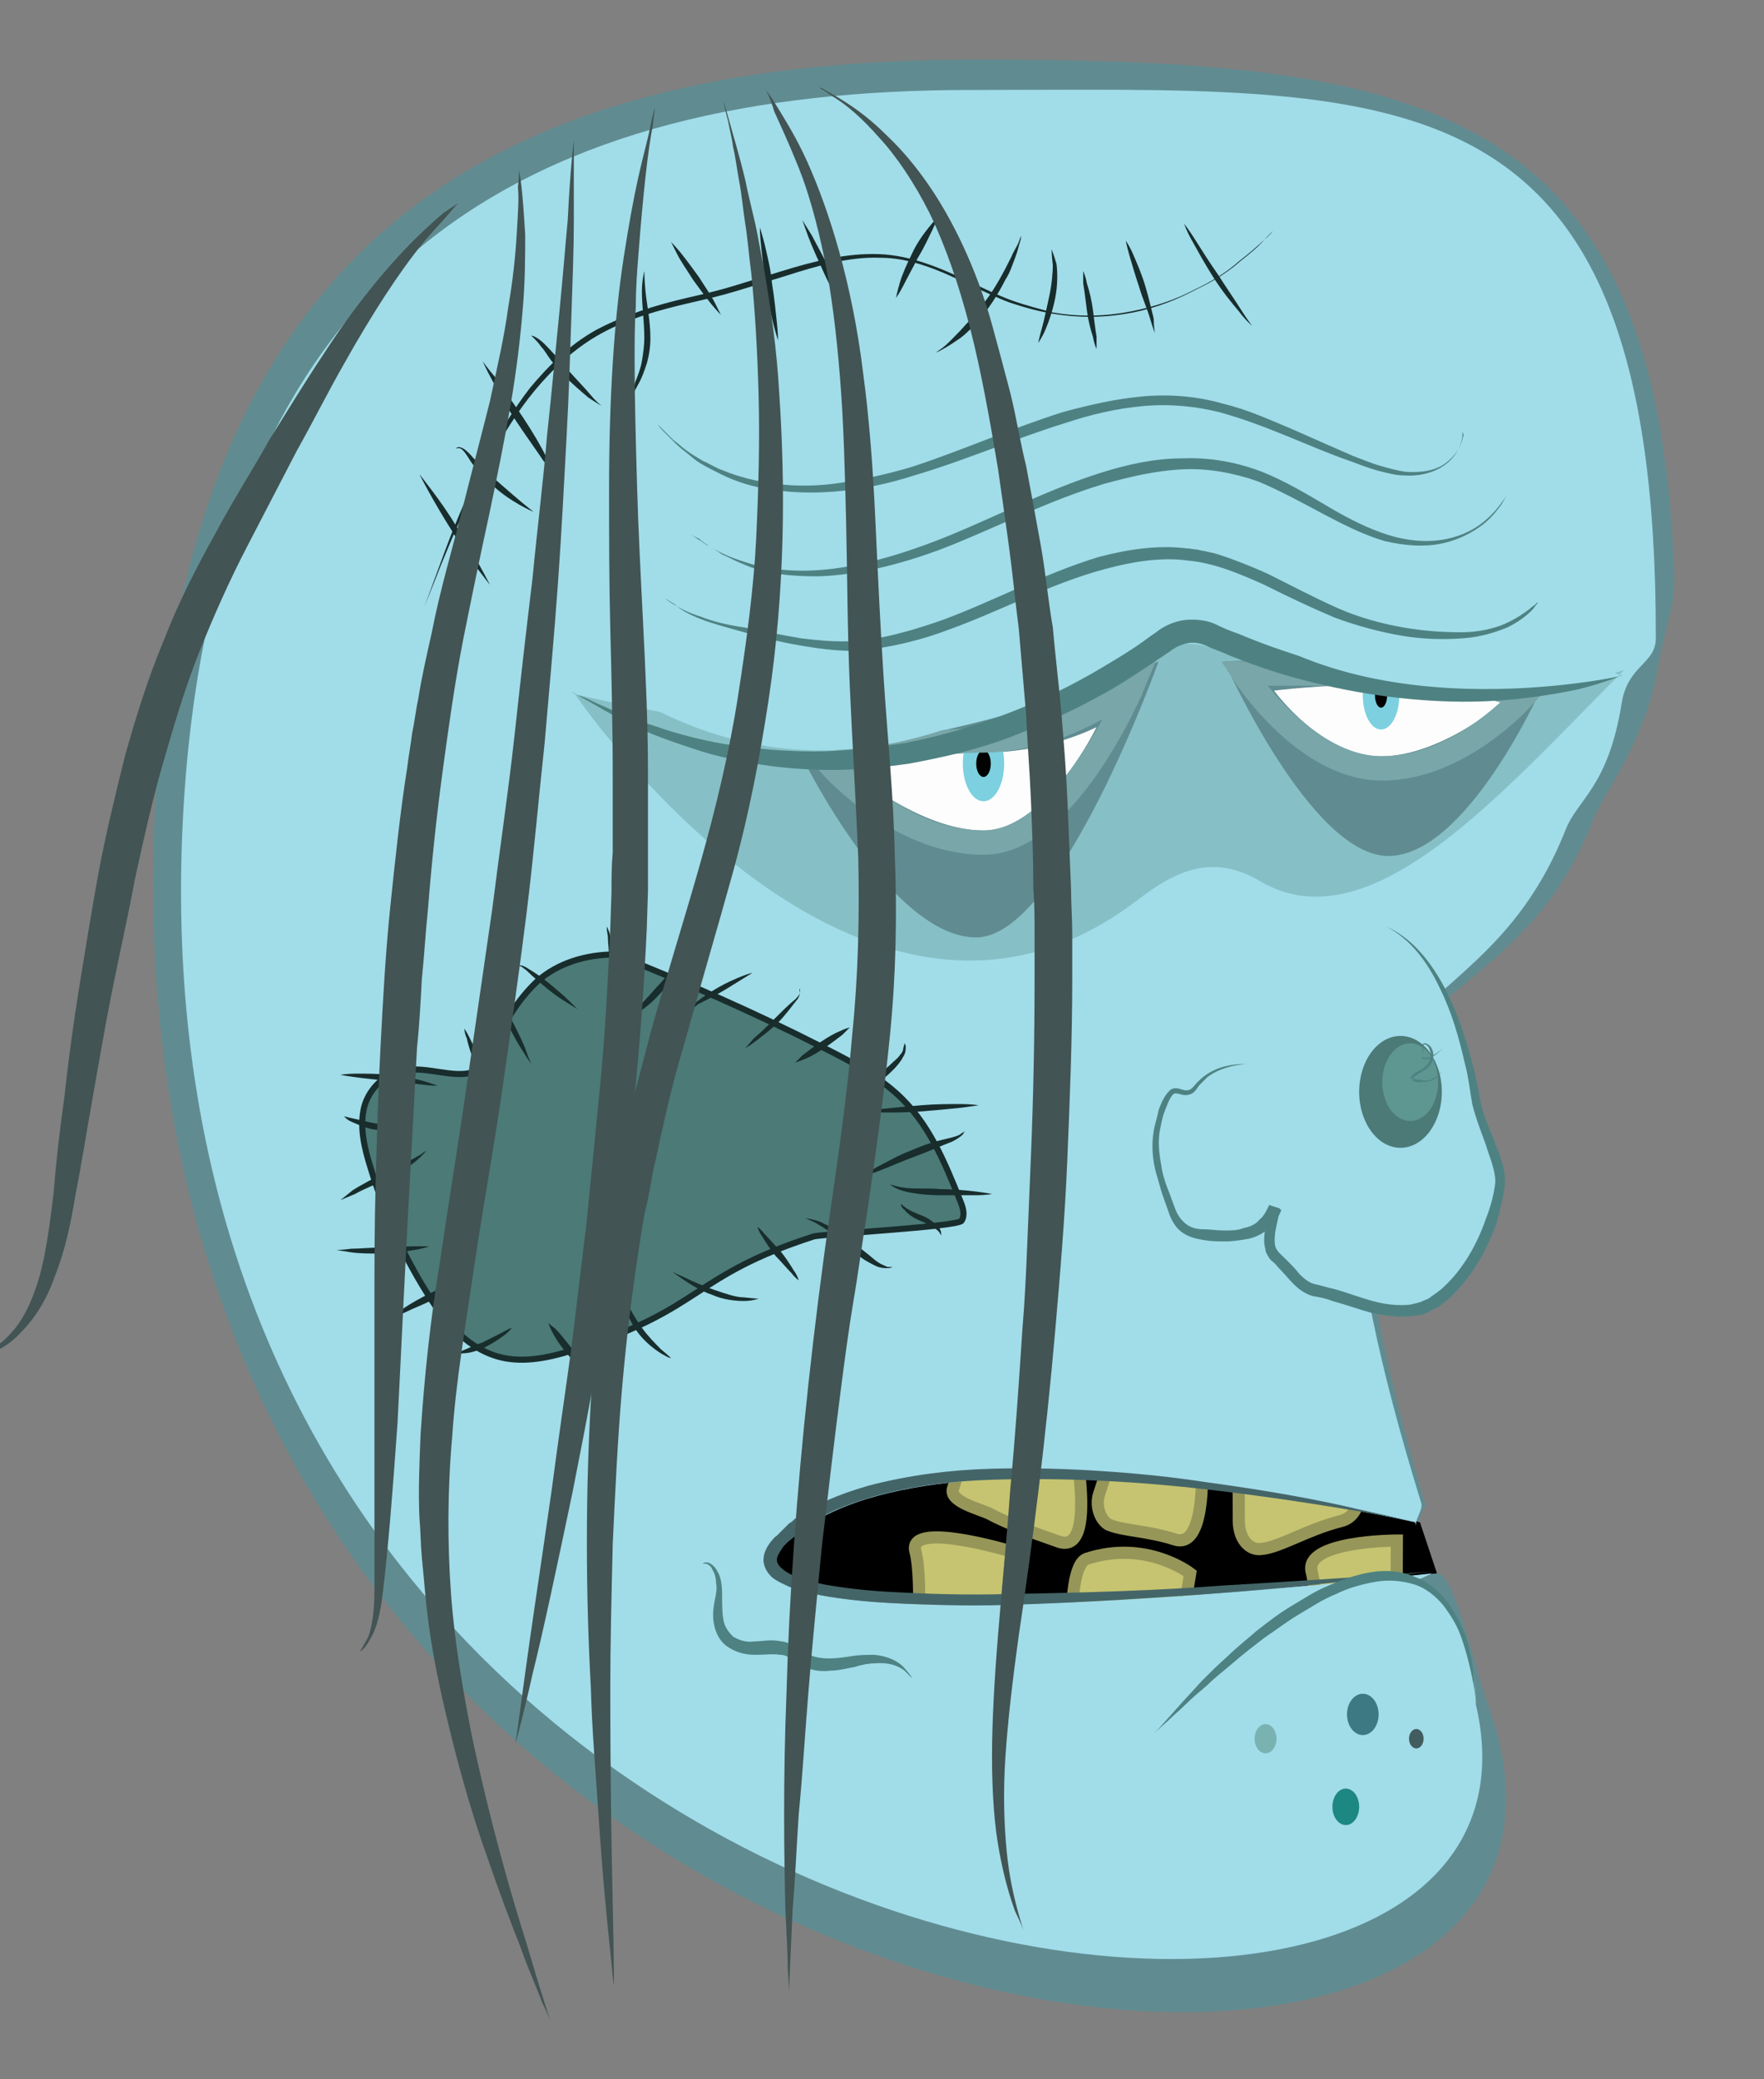 <?xml version="1.0" encoding="utf-8"?>
<!-- Generator: Adobe Illustrator 19.1.0, SVG Export Plug-In . SVG Version: 6.00 Build 0)  -->
<svg version="1.1" xmlns="http://www.w3.org/2000/svg" xmlns:xlink="http://www.w3.org/1999/xlink" x="0px" y="0px"
	 viewBox="0 0 145.1 171" style="enable-background:new 0 0 145.1 171;" xml:space="preserve">
<rect x="0" y="0" width="145.1" height="171" fill="#808080" stroke="none"/>
<style type="text/css">
	.st0{fill:#561F1F;}
	.st1{fill:#608C91;}
	.st2{fill:#C6C470;stroke:#969659;stroke-miterlimit:10;}
	.st3{fill:#A1DCE9;}
	.st4{fill:#4E8282;}
	.st5{fill:#A1DCE9;stroke:#4E8282;stroke-miterlimit:10;}
	.st6{fill:#86C0C6;}
	.st7{fill:#FDFDFE;}
	.st8{fill:#7CD0DF;}
	.st9{fill:#020202;}
	.st10{fill:none;stroke:#79A6A8;stroke-width:2;stroke-miterlimit:10;}
	.st11{fill:#446568;}
	.st12{fill:#79B2B1;}
	.st13{fill:#1D8782;}
	.st14{fill:#3C7982;}
	.st15{fill:#425C5F;}
	.st16{fill:#4B7A77;stroke:#182D2C;stroke-width:0.5;stroke-miterlimit:10;}
	.st17{fill:#182D2C;}
	.st18{fill:#4B7A77;}
	.st19{fill:#5E9691;}
	.st20{fill:#425453;}
</style>
<g id="head">
</g>
<g id="sideburn2">
</g>
<g id="Layer_2">
</g>
<g id="Layer_14">
</g>
<g id="Layer_3">
</g>
<g id="Layer_5">
</g>
<g id="ear">
	<path class="st0" d="M0-135.3"/>
</g>
<g id="teeth">
</g>
<g id="Layer_8">
	<g id="Layer_14_1_">
	</g>
</g>
<g id="Layer_9">
</g>
<g id="hair">
</g>
<g id="Layer_10">
</g>
<g id="eye2">
</g>
<g id="jaaw">
</g>
<g id="outline">
</g>
<g id="nose">
</g>
<g id="eye1">
</g>
<g id="wrinkles">
</g>
<g id="Layer_4">
</g>
<g id="Layer_7">
</g>
<g id="hair_1_">
</g>
<g id="scars">
</g>
<g id="Layer_19">
</g>
<g id="Layer_12">
</g>
<g id="Layer_11">
</g>
<g id="Layer_15">
</g>
<g id="Layer_13">
</g>
<g id="Layer_16">
</g>
<g id="Layer_21">
	<path class="st1" d="M12.7,67.4C8.3,173,138.6,186.4,122.5,140.5c-1.5-4.2-2.9-11.2-4.3-11.1c-1,0.1-2.2-3.8-1-5.5
		c0.1-0.1,0.1-0.2,0-0.3c-14.2-47.9,5.6-34.9,13.9-56.3c0.8-2,4.1-6.2,5.2-12c0.9-5.1,1.5-5.1,1.4-8.4c-1.4-38.5-20.8-42-57.4-42
		S14.9,17.2,12.7,67.4z"/>
</g>
<g id="Layer_24">
	<path d="M116.8,125.2c0,0-41.7-9.9-52.3,1.6c-8.6,9.3,53.7,2.6,53.7,2.6l-0.8-2.4L116.8,125.2z"/>
	<g id="Layer_26">
		<path class="st2" d="M75.3,138.9c0,0,0.7-8.7,0-11.3c-0.7-2.6,7.9,0,7.9,0s-1.1,11.8-0.7,12.4C82.9,140.6,75.8,142.3,75.3,138.9z"
			/>
		<path class="st2" d="M107.9,140.6c0,0,0.7-8.7,0-11.3s7-2.6,7-2.6s-0.1,14.4,0.3,15C115.6,142.2,108.5,143.9,107.9,140.6z"/>
		<path class="st2" d="M88.5,140.2c0,0-1.2-11.3,0.9-12c4.9-1.6,8.5,1.2,8.5,1.2s-2.1,12.4-1.7,13.1
			C96.5,143.2,88.8,143.8,88.5,140.2z"/>
		<path class="st2" d="M109.3,113.2c0,0,5,10.9,1,11.9c-2.8,0.7-5.1,2.2-6.6,2.3c-1,0.1-1.8-0.9-1.8-2.3c0-3.7-0.1-11.5-0.4-11.9
			C101.1,112.8,108.4,109.8,109.3,113.2z"/>
		<path class="st2" d="M87.9,116.1c0,0,2.8,11.9-0.8,10.7c-2.6-0.9-4.4-1.6-5.7-2.3c-0.8-0.4-3.4-1-3-2.1c1-3.1,3.1-9.8,2.9-10.3
			C81,111.5,88.1,112.8,87.9,116.1z"/>
		<path class="st2" d="M98.7,117.5c0,0,1.1,10.2-2.1,9.1c-2.2-0.7-4.2-0.7-5.4-1.2c-0.7-0.4-1.1-1.5-0.8-2.5
			c0.9-2.7,2.7-8.4,2.5-8.9C92.8,113.5,98.9,114.6,98.7,117.5z"/>
	</g>
	<path class="st3" d="M79.8,7.4C44.6,7.4,17.1,20.7,15,68.3c-4.3,99.9,121.1,112.6,105.6,69.2c-0.9-2.4-2.4-4.3-3.2-6.5
		c-0.1-0.4-0.8-0.6-0.9-1l1.3-0.6c0,0-62,7.1-53.4-2.2c10.6-11.4,52-2,52-2l0.1,0.4c-0.2-0.6,0.6-1.4,0.4-2
		c-14.4-46.8,3.8-34.9,11.9-55.4c1-2.5,3.5-3.5,4.6-10.4c0.5-3.1,2.8-3.2,2.8-5.3C136.3,4.9,115.1,7.4,79.8,7.4z"/>
	<g>
		<path class="st3" d="M75.1,138.1c-1-1.6-2.8-1.8-4.4-1.5c-1.6,0.2-3.2,0.7-4.6-0.1c-0.4-0.2-0.7-0.5-1.1-0.7
			c-1-0.5-2.1-0.2-3.2-0.2c-1.1,0-2.3-0.5-2.6-1.9c-0.2-1,0-2,0-3s-0.5-2.3-1.3-2"/>
		<path class="st4" d="M75.1,138.1c0,0-0.1-0.1-0.2-0.2c-0.1-0.1-0.3-0.3-0.5-0.5c-0.5-0.4-1.3-0.7-2.4-0.6c-0.5,0-1.1,0.1-1.7,0.3
			c-0.6,0.1-1.3,0.3-2,0.3c-0.7,0.1-1.6,0-2.3-0.4c-0.7-0.4-1.2-0.9-1.8-0.9c-0.6-0.1-1.3,0-2.1,0c-0.8,0-1.6-0.2-2.3-0.7
			c-0.7-0.5-1-1.3-1.1-2c-0.1-0.7,0-1.3,0.1-1.8c0.1-0.5,0.2-1,0.1-1.4c0-0.4-0.1-0.8-0.3-1.1c-0.1-0.3-0.3-0.4-0.5-0.5
			c-0.2,0-0.3,0-0.3,0c0,0,0.1-0.1,0.3-0.1c0.2,0,0.4,0.1,0.7,0.4c0.2,0.3,0.4,0.6,0.5,1.1c0.1,0.5,0.1,1,0.1,1.5
			c0,0.5,0,1.1,0.1,1.7c0.1,0.6,0.4,1,0.8,1.4c0.5,0.3,1.1,0.5,1.7,0.4c0.7,0,1.4-0.2,2.3,0c0.9,0.1,1.5,0.8,2.1,1
			c0.5,0.3,1.2,0.4,1.8,0.4c0.6,0,1.3-0.1,1.9-0.2c0.6-0.1,1.3-0.1,1.8-0.1c1.2,0.1,2.1,0.6,2.5,1.1c0.2,0.2,0.4,0.5,0.5,0.6
			C75,138,75.1,138.1,75.1,138.1z"/>
	</g>
</g>
<g id="Layer_22">
	<g>
		<path class="st3" d="M114,76.2c4.2,2,6.5,8.4,7.4,14.5c0.2,1.7,2.2,5.1,2,6.9c-0.5,4-3.3,8.8-6.2,10c-2.9,1.2-6.2-0.8-9.2-1.4
			c-1.2-0.3-2.2-1.8-3.2-2.7c-1-0.9-0.4-2.4-0.1-4c-0.9,2.2-2.8,2.4-4.6,2.3c-1.8-0.1-3.2,0-4-2.2c-0.7-2.1-1.6-4.5-1.1-6.7
			c1.2-5.1,1.9-1.6,3.2-3.3c1-1.3,2.7-1.7,4.1-1.8"/>
		<path class="st4" d="M114,76.2c2.1,0.9,3.6,2.8,4.7,4.8c1.1,2,1.8,4.2,2.4,6.4c0.3,1.1,0.5,2.2,0.7,3.3c0.2,1,0.7,2.1,1.1,3.1
			c0.4,1.1,0.9,2.1,0.9,3.4c-0.1,1.2-0.4,2.3-0.7,3.4c-0.8,2.2-1.9,4.2-3.6,5.9c-0.4,0.4-0.9,0.8-1.4,1.1c-0.3,0.1-0.5,0.3-0.8,0.4
			c-0.2,0.1-0.6,0.2-0.9,0.2c-1.2,0.2-2.4,0-3.5-0.2c-1.1-0.3-2.2-0.7-3.3-1c-0.5-0.2-1-0.3-1.6-0.4c-0.7-0.2-1.2-0.6-1.6-1
			c-0.4-0.4-0.8-0.9-1.2-1.3c-0.2-0.2-0.3-0.4-0.6-0.6c-0.1-0.1-0.2-0.2-0.3-0.4c-0.1-0.2-0.2-0.3-0.2-0.5c-0.2-0.7-0.1-1.3,0-1.9
			c0.1-0.6,0.3-1.1,0.4-1.7l0.9,0.3c-0.2,0.6-0.6,1.1-1.1,1.6c-0.5,0.4-1.1,0.7-1.7,0.8c-0.6,0.1-1.2,0.2-1.8,0.2
			c-0.6,0-1.1,0-1.7-0.1c-0.6-0.1-1.2-0.2-1.8-0.6c-0.6-0.4-0.9-1-1.1-1.5c-0.2-0.6-0.4-1.1-0.6-1.7c-0.2-0.6-0.3-1.1-0.5-1.7
			c-0.3-1.1-0.4-2.3-0.2-3.5c0.1-0.6,0.3-1.1,0.4-1.7c0.2-0.5,0.4-1.1,0.9-1.6c0.3-0.3,0.7-0.2,1-0.1c0.3,0.1,0.5,0.1,0.7,0
			c0.2-0.1,0.4-0.4,0.6-0.6c0.2-0.2,0.4-0.4,0.7-0.6c1-0.7,2.2-0.9,3.3-0.9c-1.1,0.1-2.3,0.4-3.2,1.1c-0.2,0.2-0.4,0.4-0.6,0.6
			c-0.2,0.2-0.3,0.5-0.6,0.7c-0.3,0.2-0.7,0.2-1,0.1c-0.3-0.1-0.5-0.1-0.6,0c-0.3,0.3-0.5,0.9-0.7,1.4c-0.2,0.5-0.3,1.1-0.4,1.6
			c-0.2,1.1,0,2.2,0.2,3.3c0.1,0.5,0.3,1.1,0.5,1.6c0.2,0.5,0.4,1.1,0.6,1.6c0.2,0.5,0.5,0.9,0.9,1.2c0.4,0.3,0.9,0.4,1.4,0.4
			c0.5,0,1.1,0.1,1.7,0.1c0.6,0,1.1,0,1.6-0.2c0.5-0.1,1-0.3,1.3-0.7c0.4-0.3,0.6-0.8,0.8-1.2l0.9,0.3c-0.2,1.1-0.6,2.2-0.4,3.1
			c0.1,0.4,0.5,0.7,0.9,1.1c0.4,0.4,0.8,0.8,1.1,1.2c0.4,0.4,0.8,0.7,1.2,0.8c0.5,0.1,1.1,0.3,1.6,0.4c1.1,0.3,2.1,0.7,3.2,1
			c1.1,0.3,2.1,0.4,3.1,0.3l0.4-0.1c0.1,0,0.3-0.1,0.4-0.1c0.2-0.1,0.5-0.2,0.7-0.3c0.4-0.3,0.9-0.6,1.3-1c1.6-1.5,2.7-3.5,3.4-5.5
			c0.4-1,0.7-2.1,0.8-3.1c0-1-0.5-2.1-0.8-3.1c-0.4-1.1-0.8-2.1-1.1-3.3c-0.2-1.1-0.3-2.2-0.6-3.3c-0.5-2.2-1.1-4.3-2.1-6.3
			C117.4,79.1,116,77.2,114,76.2z"/>
	</g>
</g>
<g id="Layer_23">
	<path class="st5" d="M133.6,33.2"/>
	<path class="st6" d="M133.6,55.1c0,0-13.5,4.7-34.2-1.9c-1.3-0.4-2.7-0.4-3.9,0.5c-6,4.5-16.2,10.7-48.2,3.4
		c0,0,23.4,34.5,46.3,16.9c3-2.3,6.1-3.9,10.1-1.5C112.8,77.8,123.6,65.1,133.6,55.1z"/>
	<g id="Layer_25">
		<g>
			<path class="st1" d="M100.7,54.4c0,0,7.1,16,13.5,16s12.5-13.6,12.5-13.6s-6.2-2.7-12.6-2.7S100.7,54.4,100.7,54.4z"/>
			<path class="st7" d="M104.8,56.8c0,0,3.9,5.4,8.8,5.4s10-4.4,10-4.4s-5.1-1.5-10-1.5S104.8,56.8,104.8,56.8z"/>
			<ellipse class="st8" cx="113.6" cy="57.2" rx="1.5" ry="2.8"/>
			<ellipse class="st9" cx="113.6" cy="57.2" rx="0.5" ry="1"/>
			<path class="st10" d="M102.3,55.4c0,0,5,7.8,11.4,7.8s11.6-5.9,11.6-5.9s-5.2-1.9-11.6-1.9S102.3,55.4,102.3,55.4z"/>
		</g>
		<g>
			<path class="st1" d="M95.3,54.4c0,0-8.1,22.7-15,22.7c-7,0-14.2-14.6-14.2-14.6s7.4-1.4,14.3-3.1C87.3,57.7,95.3,54.4,95.3,54.4z
				"/>
			<path class="st7" d="M90.2,59.8c0,0-4.1,8.5-9.3,8.5s-10.8-4.8-10.8-4.8s5.5-1.6,10.8-1.6S90.2,59.8,90.2,59.8z"/>
			<ellipse class="st8" cx="80.9" cy="62.8" rx="1.7" ry="3.1"/>
			<ellipse class="st9" cx="80.9" cy="62.8" rx="0.6" ry="1.1"/>
			<path class="st10" d="M93.2,56.3c0,0-5.4,13-12.3,13c-7,0-12.6-6.4-12.6-6.4s5.6-2,12.6-2C87.9,60.8,93.2,56.3,93.2,56.3z"/>
		</g>
	</g>
	<g>
		<path class="st4" d="M133.5,55.5c0,0-1.3,0.6-3.7,1.2c-2.4,0.5-6,1.1-10.3,1c-4.3-0.1-9.3-0.8-14.5-2.4c-1.3-0.4-2.6-0.9-3.9-1.4
			c-0.6-0.3-1.3-0.5-1.9-0.8c-0.5-0.2-1-0.3-1.5-0.2c-0.5,0.1-1,0.3-1.5,0.7c-0.6,0.4-1.2,0.8-1.8,1.2c-1.2,0.8-2.4,1.6-3.7,2.3
			c-2.5,1.4-5.2,2.6-7.8,3.6c-2.7,1-5.4,1.6-8.1,2.1c-2.7,0.4-5.3,0.6-7.8,0.5c-2.5-0.1-4.8-0.4-6.9-0.9c-1.1-0.2-2.1-0.5-3-0.8
			c-0.9-0.3-1.8-0.6-2.6-0.9c-0.8-0.3-1.6-0.6-2.2-1c-0.7-0.3-1.3-0.6-1.9-0.9c-1.1-0.6-1.9-1.1-2.5-1.4C47.3,57,47,56.9,47,56.9
			s0.3,0.2,0.9,0.4c0.3,0.1,0.7,0.3,1.1,0.5c0.4,0.2,1,0.4,1.5,0.7c0.6,0.3,1.2,0.5,1.9,0.7c0.7,0.3,1.5,0.5,2.3,0.8
			c1.6,0.5,3.5,1,5.6,1.3c2.1,0.3,4.3,0.5,6.7,0.5c2.4,0,4.9-0.3,7.5-0.7c5.1-1,10.4-2.9,15.3-5.7c1.2-0.7,2.4-1.4,3.6-2.2
			c0.6-0.4,1.1-0.8,1.7-1.2c0.6-0.5,1.5-0.9,2.3-1c0.9-0.1,1.8,0,2.5,0.3c0.6,0.3,1.3,0.6,1.9,0.8c1.2,0.5,2.5,1,3.7,1.4
			c5,1.7,9.8,2.6,14,2.9c4.2,0.3,7.7,0.1,10.2-0.3C132.1,55.9,133.5,55.5,133.5,55.5z"/>
	</g>
	<path class="st3" d="M46.7,52.7l37.7-26.5l48.9,29.4c0,0-22.3,5-34-6.6c-1.1-1.1-2.7-0.4-3.9,0.5c-6,4.5-26.2,22.5-48.7,4.1"/>
	<g>
		<path class="st11" d="M116.5,125.2c0,0-1.7-0.4-4.7-0.9c-3-0.5-7.3-1.2-12.5-1.8c-5.2-0.6-11.3-1-17.7-0.8
			c-3.2,0.1-6.6,0.5-9.8,1.4c-1.6,0.5-3.2,1-4.6,1.9c-0.4,0.2-0.7,0.5-1,0.7c-0.2,0.1-0.3,0.2-0.5,0.4l-0.5,0.4l-0.5,0.4
			c-0.1,0.1-0.3,0.3-0.4,0.5c-0.2,0.3-0.4,0.6-0.4,0.9c0,0.5,0.7,1,1.4,1.3c0.7,0.3,1.6,0.5,2.4,0.7c1.7,0.3,3.4,0.5,5.1,0.6
			c3.4,0.2,6.8,0.3,10,0.2c6.5-0.1,12.6-0.3,17.8-0.7c5.2-0.3,9.5-0.6,12.6-0.8c3-0.2,4.8-0.4,4.8-0.4s-1.7,0.2-4.8,0.6
			c-3,0.3-7.4,0.8-12.6,1.2c-5.2,0.4-11.3,0.8-17.8,1c-3.3,0.1-6.7,0-10.1-0.2c-1.7-0.1-3.5-0.3-5.2-0.6c-0.9-0.2-1.7-0.4-2.6-0.7
			c-0.4-0.2-0.9-0.4-1.3-0.7c-0.4-0.3-0.8-0.9-0.8-1.5c0-0.6,0.3-1.1,0.6-1.5c0.2-0.2,0.2-0.3,0.5-0.5l0.5-0.5l0.5-0.5
			c0.2-0.1,0.4-0.3,0.5-0.4c0.4-0.3,0.7-0.5,1.1-0.7c1.5-0.9,3.2-1.5,4.9-2c3.4-0.9,6.8-1.3,10-1.4c3.3-0.1,6.5,0,9.4,0.2
			c3,0.2,5.8,0.5,8.4,0.9c5.2,0.7,9.5,1.5,12.4,2.2C114.8,124.8,116.5,125.2,116.5,125.2z"/>
	</g>
	<g>
		<path class="st3" d="M121.4,140.1c0,0,0-25.4-26.5,2.4"/>
		<path class="st4" d="M121.4,140.1c0,0,0-0.6-0.2-1.6c-0.2-1-0.5-2.5-1.1-4.1c-0.3-0.8-0.8-1.6-1.4-2.4c-0.6-0.7-1.4-1.4-2.4-1.7
			c-1-0.3-2.1-0.4-3.2-0.2c-1.1,0.2-2.2,0.5-3.2,1c-0.5,0.2-1.1,0.5-1.6,0.8c-0.5,0.3-1,0.6-1.5,0.9c-1,0.6-1.9,1.3-2.8,1.9
			c-0.9,0.7-1.7,1.3-2.5,2c-0.8,0.7-1.5,1.2-2.2,1.9c-0.7,0.6-1.3,1.1-1.8,1.6c-0.5,0.5-1,0.9-1.4,1.3c-0.8,0.7-1.2,1.1-1.2,1.1
			s0.4-0.4,1.1-1.2c0.7-0.8,1.7-1.9,2.9-3.2c0.6-0.6,1.3-1.3,2.1-2c0.7-0.7,1.6-1.4,2.4-2.1c0.9-0.7,1.8-1.4,2.8-2
			c0.5-0.3,1-0.6,1.5-0.9c0.5-0.3,1.1-0.6,1.6-0.8c1.1-0.5,2.3-0.9,3.5-1.1c1.2-0.2,2.5-0.1,3.6,0.4c1.1,0.4,2,1.2,2.7,2.1
			c0.6,0.9,1.1,1.8,1.4,2.6c0.6,1.7,0.7,3.2,0.8,4.3C121.4,139.5,121.4,140.1,121.4,140.1z"/>
	</g>
	<ellipse class="st12" cx="104.1" cy="143" rx="0.9" ry="1.2"/>
	<ellipse class="st13" cx="110.7" cy="148.6" rx="1.1" ry="1.5"/>
	<ellipse class="st14" cx="112.1" cy="141" rx="1.3" ry="1.7"/>
	<ellipse class="st15" cx="116.5" cy="143" rx="0.6" ry="0.8"/>
	<g>
		<path class="st4" d="M54.7,49.2c0,0,0.2,0.2,0.7,0.5c0.5,0.3,1.2,0.7,2.2,1c1,0.4,2.2,0.7,3.6,0.9c1.4,0.3,3,0.6,4.7,0.9
			c1.7,0.2,3.6,0.4,5.6,0.1c2-0.3,4-0.9,6-1.6c4.1-1.5,8.3-3.8,12.9-5.2c2.3-0.6,4.8-1,7.2-0.7c0.3,0,0.6,0.1,0.9,0.1
			c0.3,0.1,0.6,0.1,0.9,0.2c0.6,0.1,1.1,0.3,1.7,0.5c1.1,0.4,2.1,0.8,3.2,1.3c2,1,3.9,2,5.7,2.8c1.8,0.8,3.7,1.3,5.4,1.6
			c1.7,0.3,3.3,0.4,4.8,0.4c1.4,0,2.7-0.3,3.6-0.7c0.9-0.4,1.6-0.9,2-1.2c0.2-0.2,0.4-0.3,0.5-0.4c0.1-0.1,0.2-0.2,0.2-0.2
			s0,0.1-0.1,0.2c-0.1,0.1-0.2,0.3-0.4,0.5c-0.4,0.4-1,0.9-2,1.4c-1,0.4-2.2,0.8-3.7,0.9c-1.4,0.1-3.1,0.1-4.9-0.2
			c-1.8-0.3-3.7-0.8-5.6-1.5c-1.9-0.8-3.8-1.7-5.8-2.7c-2-0.9-4.1-1.8-6.3-2c-2.2-0.3-4.6,0.1-6.8,0.7c-4.5,1.2-8.7,3.5-12.9,5
			c-2.1,0.8-4.2,1.3-6.3,1.6c-2,0.3-4,0-5.8-0.3c-1.8-0.3-3.3-0.7-4.7-1.1c-1.4-0.4-2.6-0.7-3.6-1.1c-1-0.4-1.7-0.8-2.1-1.2
			C55,49.4,54.7,49.2,54.7,49.2z"/>
	</g>
	<g>
		<path class="st4" d="M56.8,43.9c0,0,0.2,0.2,0.7,0.5c0.2,0.1,0.5,0.4,0.8,0.5c0.3,0.2,0.7,0.4,1.1,0.6c0.4,0.2,0.9,0.4,1.5,0.6
			c0.6,0.2,1.2,0.4,1.8,0.5c1.3,0.3,2.9,0.4,4.5,0.3c3.3-0.2,7.1-1.3,11-2.9c3.9-1.6,7.9-3.7,12.3-5.1c2.2-0.7,4.5-1.2,6.7-1.2
			c2.3-0.1,4.5,0.3,6.6,1.1c2,0.8,3.8,1.9,5.5,2.9c1.7,1,3.3,1.8,4.9,2.3c1.6,0.5,3.1,0.6,4.4,0.4c1.3-0.2,2.4-0.7,3.2-1.3
			c0.8-0.6,1.3-1.2,1.6-1.6c0.3-0.4,0.5-0.7,0.5-0.7s-0.1,0.2-0.4,0.7c-0.3,0.4-0.8,1.1-1.6,1.7c-0.8,0.6-1.9,1.2-3.3,1.5
			c-1.4,0.3-3,0.2-4.7-0.2c-1.7-0.5-3.3-1.3-5-2.2c-1.7-0.9-3.5-1.9-5.4-2.7c-2-0.7-4.1-1.1-6.2-1c-2.2,0.1-4.3,0.6-6.5,1.2
			c-4.3,1.3-8.3,3.3-12.2,4.9c-3.9,1.6-7.9,2.6-11.3,2.7c-1.7,0-3.3-0.1-4.6-0.5c-0.7-0.1-1.3-0.4-1.8-0.6c-0.5-0.2-1-0.5-1.5-0.7
			c-0.4-0.3-0.8-0.5-1.1-0.7c-0.3-0.2-0.6-0.4-0.8-0.6C57,44.1,56.8,43.9,56.8,43.9z"/>
	</g>
	<g>
		<path class="st4" d="M120.3,35.5c0,0,0,0.1,0,0.2c0,0.1,0,0.3-0.1,0.6c-0.1,0.5-0.5,1.3-1.3,1.9c-0.8,0.6-2,1-3.4,0.9
			c-0.7,0-1.4-0.2-2.2-0.4c-0.7-0.2-1.5-0.5-2.3-0.8c-3.2-1.1-6.7-2.9-10.7-4c-2-0.5-4.1-0.7-6.3-0.5c-2.2,0.2-4.3,0.7-6.4,1.4
			c-4.2,1.3-8.3,3.1-12.4,4.3c-4,1.3-8.1,1.7-11.5,1.2c-1.7-0.2-3.2-0.7-4.4-1.3c-0.6-0.3-1.2-0.6-1.7-0.9c-0.5-0.3-0.9-0.7-1.3-1
			c-0.4-0.3-0.7-0.6-1-0.9c-0.3-0.3-0.5-0.5-0.7-0.7c-0.4-0.4-0.5-0.6-0.5-0.6s0.2,0.2,0.6,0.6c0.2,0.2,0.4,0.4,0.7,0.7
			c0.3,0.2,0.6,0.5,1,0.8c0.4,0.3,0.9,0.6,1.4,0.9c0.5,0.2,1.1,0.6,1.7,0.8c1.2,0.5,2.7,0.9,4.4,1.1c1.6,0.2,3.4,0.2,5.3-0.1
			c1.9-0.3,3.8-0.7,5.8-1.3c4-1.3,8-3.1,12.4-4.5c2.2-0.6,4.4-1.1,6.6-1.3c2.3-0.2,4.5,0,6.6,0.6c2.1,0.5,4,1.4,5.7,2.1
			c1.8,0.8,3.4,1.5,5,2.2c0.8,0.3,1.5,0.6,2.2,0.8c0.7,0.2,1.4,0.4,2.1,0.5c1.3,0.1,2.5-0.1,3.3-0.7c0.8-0.6,1.2-1.3,1.3-1.7
			c0.1-0.2,0.1-0.4,0.2-0.6C120.3,35.5,120.3,35.5,120.3,35.5z"/>
	</g>
</g>
<g id="Layer_17">
</g>
<g id="metal">
</g>
<g id="Layer_27">
	<path class="st16" d="M50.6,78.5c5.8,2.3,11.5,4.8,17,7.6c2.2,1.1,4.3,2.2,6.1,3.8c2.7,2.4,4,5.7,5.3,8.9c0.2,0.5,0.4,1.1,0.1,1.6
		c-0.3,0.5-11.7,1.1-12.2,1.3c-9.9,3.2-9.1,5.9-19,9.1c-2.1,0.7-4.3,1.3-6.4,0.9c-3-0.6-5-3.1-6.4-5.4c-2-3.2-3.5-6.6-4.6-10.2
		c-0.5-1.6-0.9-3.2-0.6-4.8s1.7-3.1,3.5-3.3c2.2-0.3,4.8,1.1,6.3-0.3c0.5-0.4,0.7-1,0.9-1.6c0.8-1.9,2-3.9,3.6-5.4
		C45.9,79.2,48.2,78.5,50.6,78.5L50.6,78.5z"/>
	<g>
		<path class="st17" d="M56.3,78.7c0,0-0.2,0.4-0.5,1c-0.3,0.6-0.8,1.3-1.4,1.9c-0.6,0.7-1.2,1.2-1.8,1.6c-0.5,0.4-0.9,0.6-0.9,0.6
			s0.3-0.3,0.7-0.8c0.4-0.5,1-1.1,1.6-1.8c0.6-0.6,1.1-1.3,1.6-1.8C56,79,56.3,78.7,56.3,78.7z"/>
	</g>
	<g>
		<path class="st17" d="M56.6,83.1c0,0,0.3-0.3,0.7-0.7c0.5-0.4,1.1-0.8,1.8-1.2c0.7-0.4,1.4-0.7,1.9-0.9c0.5-0.2,0.9-0.3,0.9-0.3
			s-0.3,0.2-0.8,0.5c-0.5,0.3-1.1,0.7-1.8,1.1c-0.7,0.4-1.3,0.7-1.9,1C57,83,56.6,83.1,56.6,83.1z"/>
	</g>
	<g>
		<path class="st17" d="M65.8,81.3c0,0,0,0.1,0,0.3c0,0.2-0.1,0.5-0.3,0.7c-0.4,0.5-0.9,1.2-1.5,1.8c-0.6,0.6-1.3,1.1-1.8,1.5
			c-0.5,0.4-0.9,0.6-0.9,0.6s0.3-0.3,0.7-0.8c0.5-0.4,1.1-1,1.7-1.6c0.6-0.6,1.2-1.2,1.7-1.6c0.2-0.2,0.4-0.4,0.4-0.6
			C65.7,81.4,65.8,81.3,65.8,81.3z"/>
	</g>
	<g>
		<path class="st17" d="M65.4,87.4c0,0,0.2-0.2,0.6-0.6c0.4-0.3,0.9-0.7,1.5-1.1c0.6-0.4,1.1-0.7,1.6-0.9c0.4-0.2,0.8-0.3,0.8-0.3
			s-0.2,0.2-0.6,0.6c-0.4,0.3-0.9,0.7-1.5,1.1c-0.6,0.4-1.1,0.7-1.6,0.9C65.7,87.3,65.4,87.4,65.4,87.4z"/>
	</g>
	<g>
		<path class="st17" d="M74.4,85.8c0,0,0.1,0.1,0.1,0.3c0,0.2,0,0.5-0.2,0.8c-0.3,0.6-0.9,1.2-1.5,1.7c-0.6,0.6-1.3,1.1-1.8,1.4
			c-0.5,0.3-0.9,0.5-0.9,0.5s0.3-0.3,0.7-0.7c0.4-0.4,1-1,1.6-1.5c0.3-0.3,0.6-0.5,0.9-0.8c0.3-0.3,0.6-0.5,0.7-0.7
			c0.2-0.2,0.3-0.4,0.3-0.6C74.4,85.9,74.4,85.8,74.4,85.8z"/>
	</g>
	<g>
		<path class="st17" d="M71.2,91.4c0,0,0.6-0.1,1.4-0.2c0.9-0.1,2-0.2,3.2-0.3c1.2-0.1,2.3-0.1,3.2-0.1c0.9,0,1.5,0.1,1.5,0.1
			s-0.6,0.1-1.4,0.2c-0.9,0.1-2,0.2-3.2,0.3c-1.2,0.1-2.3,0.1-3.2,0.1C71.8,91.4,71.2,91.4,71.2,91.4z"/>
	</g>
	<g>
		<path class="st17" d="M79.4,93c0,0-0.1,0.1-0.2,0.3c-0.2,0.2-0.5,0.4-0.9,0.6c-0.8,0.3-1.9,0.8-3,1.2c-1.1,0.4-2.2,0.9-3,1.2
			c-0.8,0.3-1.4,0.5-1.4,0.5s0.5-0.4,1.2-0.8c0.8-0.4,1.8-1,2.9-1.4c1.1-0.5,2.2-0.8,3.1-1c0.4-0.1,0.8-0.2,1-0.4
			C79.3,93.1,79.4,93,79.4,93z"/>
	</g>
	<g>
		<path class="st17" d="M73.2,97.4c0,0,0.5,0.2,1.3,0.3c0.8,0.1,1.8,0,2.9,0.1c1,0,2.1,0.1,2.9,0.2c0.8,0.1,1.3,0.2,1.3,0.2
			s-0.5,0.1-1.3,0.1c-0.8,0-1.8,0-2.9,0c-1,0-2.1-0.1-2.9-0.3C73.6,97.8,73.2,97.4,73.2,97.4z"/>
	</g>
	<g>
		<path class="st17" d="M74.1,99c0,0,0.2,0.2,0.5,0.4c0.3,0.2,0.8,0.4,1.3,0.6c0.5,0.2,1,0.6,1.3,0.9c0.3,0.4,0.2,0.7,0.2,0.7
			s-0.1-0.3-0.4-0.5c-0.3-0.2-0.8-0.5-1.3-0.7c-0.5-0.2-1-0.5-1.3-0.9C74.1,99.3,74.1,99,74.1,99z"/>
	</g>
	<g>
		<path class="st17" d="M73.4,104.2c0,0-0.1,0.1-0.4,0.1c-0.2,0-0.6,0-1-0.2c-0.4-0.2-0.8-0.4-1.2-0.7c-0.4-0.3-0.8-0.6-1.2-1
			c-0.8-0.7-1.6-1.3-2.3-1.7c-0.3-0.2-0.6-0.3-0.8-0.4c-0.2-0.1-0.3-0.1-0.3-0.1s0.5,0,1.3,0.3c0.4,0.2,0.8,0.4,1.2,0.6
			c0.4,0.3,0.9,0.6,1.3,0.9c0.4,0.3,0.8,0.7,1.2,1c0.4,0.3,0.7,0.6,1,0.8c0.3,0.2,0.6,0.3,0.8,0.4C73.2,104.2,73.4,104.2,73.4,104.2
			z"/>
	</g>
	<g>
		<path class="st17" d="M62.3,100.9c0,0,0.3,0.2,0.6,0.6c0.4,0.4,0.8,0.9,1.3,1.4c0.4,0.5,0.8,1.1,1.1,1.6c0.3,0.4,0.4,0.8,0.4,0.8
			s-0.3-0.2-0.6-0.6c-0.4-0.4-0.8-0.9-1.3-1.4c-0.4-0.5-0.8-1.1-1.1-1.6C62.4,101.3,62.3,100.9,62.3,100.9z"/>
	</g>
	<g>
		<path class="st17" d="M62.4,106.8c0,0-0.5,0.2-1.2,0.2c-0.7,0-1.7-0.1-2.6-0.5c-0.9-0.3-1.7-0.8-2.3-1.2c-0.6-0.4-1-0.7-1-0.7
			s0.4,0.2,1.1,0.5c0.6,0.3,1.5,0.7,2.4,1c0.9,0.3,1.7,0.6,2.4,0.6C62,106.8,62.4,106.8,62.4,106.8z"/>
	</g>
	<g>
		<path class="st17" d="M51.2,106.2c0,0,0,0.1,0.1,0.3c0.1,0.2,0.2,0.4,0.3,0.7c0.3,0.6,0.7,1.3,1.2,2c0.5,0.7,1.1,1.3,1.6,1.8
			c0.5,0.4,0.8,0.7,0.8,0.7s-0.1,0-0.3-0.1c-0.2-0.1-0.4-0.2-0.7-0.4c-0.6-0.4-1.3-1-1.8-1.7c-0.5-0.7-0.9-1.6-1.1-2.2
			C51.2,106.7,51.2,106.2,51.2,106.2z"/>
	</g>
	<g>
		<path class="st17" d="M48,112.7c0,0-0.2-0.2-0.6-0.5c-0.3-0.3-0.7-0.8-1.1-1.3c-0.4-0.5-0.7-1-0.9-1.4c-0.2-0.4-0.3-0.7-0.3-0.7
			s0.2,0.2,0.6,0.5c0.3,0.3,0.7,0.8,1.1,1.3c0.4,0.5,0.7,1,0.9,1.4C47.9,112.4,48,112.7,48,112.7z"/>
	</g>
	<g>
		<path class="st17" d="M42.1,109.2c0,0-0.2,0.3-0.6,0.6c-0.4,0.3-1,0.7-1.6,1c-0.6,0.3-1.3,0.5-1.8,0.5c-0.5,0.1-0.9,0.1-0.9,0.1
			s0.3-0.1,0.8-0.3c0.5-0.2,1.1-0.5,1.7-0.7c0.6-0.3,1.2-0.6,1.6-0.8C41.8,109.3,42.1,109.2,42.1,109.2z"/>
	</g>
	<g>
		<path class="st17" d="M32.3,108.3c0,0,0.3-0.3,0.9-0.7c0.6-0.4,1.3-0.8,2.1-1.2c0.8-0.4,1.6-0.7,2.3-0.9c0.6-0.2,1.1-0.3,1.1-0.3
			s-0.4,0.2-1,0.6c-0.6,0.3-1.4,0.7-2.1,1.1c-0.8,0.4-1.6,0.7-2.2,1C32.8,108.2,32.3,108.3,32.3,108.3z"/>
	</g>
	<g>
		<path class="st17" d="M35.3,102.5c0,0-0.5,0.2-1.2,0.3c-0.7,0.1-1.6,0.3-2.6,0.3c-1,0-1.9,0-2.6-0.1c-0.7-0.1-1.2-0.2-1.2-0.2
			s0.5,0,1.2-0.1c0.7,0,1.6-0.1,2.6-0.1c0.9,0,1.9-0.1,2.6-0.1C34.8,102.5,35.3,102.5,35.3,102.5z"/>
	</g>
	<g>
		<path class="st17" d="M28,98.7c0,0,0.4-0.3,1-0.8c0.6-0.4,1.6-0.9,2.5-1.4c0.9-0.4,1.8-0.9,2.5-1.2c0.3-0.2,0.6-0.3,0.8-0.5
			c0.2-0.1,0.3-0.2,0.3-0.2s-0.3,0.4-0.9,0.9c-0.6,0.5-1.5,1-2.4,1.5c-0.9,0.4-1.9,0.8-2.6,1.2C28.5,98.5,28,98.7,28,98.7z"/>
	</g>
	<g>
		<path class="st17" d="M33.6,92.9c0,0-0.3,0.1-0.9,0.1c-0.5,0-1.2,0-1.9-0.1c-0.7-0.1-1.3-0.4-1.8-0.6c-0.5-0.2-0.7-0.5-0.7-0.5
			s0.3,0.1,0.8,0.2c0.5,0.1,1.2,0.3,1.8,0.4c0.7,0.1,1.3,0.2,1.8,0.3C33.2,92.8,33.6,92.9,33.6,92.9z"/>
	</g>
	<g>
		<path class="st17" d="M28,88.4c0,0,0.5-0.1,1.3-0.1c0.8,0,1.8,0,2.8,0.1c1,0.1,2,0.3,2.7,0.5c0.7,0.2,1.2,0.4,1.2,0.4
			s-0.5,0-1.3-0.1C34,89.1,33,89,32,88.9c-1-0.1-2-0.2-2.7-0.3C28.5,88.5,28,88.4,28,88.4z"/>
	</g>
	<g>
		<path class="st17" d="M38.2,84.6c0,0,0.2,0.3,0.4,0.7c0.2,0.4,0.5,1,0.7,1.6c0.2,0.6,0.4,1.2,0.5,1.7c0.1,0.5,0.2,0.8,0.2,0.8
			s-0.2-0.3-0.4-0.7c-0.2-0.4-0.5-1-0.7-1.6c-0.2-0.6-0.4-1.2-0.5-1.7C38.2,85,38.2,84.6,38.2,84.6z"/>
	</g>
	<g>
		<path class="st17" d="M43.7,87.5c0,0-0.3-0.4-0.6-0.9c-0.4-0.6-0.8-1.3-1.2-2.1c-0.4-0.8-0.8-1.6-1-2.2c-0.3-0.6-0.4-1-0.4-1
			s0.3,0.4,0.6,0.9c0.4,0.6,0.8,1.3,1.2,2.1c0.4,0.8,0.8,1.6,1,2.2C43.5,87.1,43.7,87.5,43.7,87.5z"/>
	</g>
	<g>
		<path class="st17" d="M42.5,79.4c0,0,0.1,0,0.3,0c0.2,0,0.4,0.1,0.7,0.3c0.5,0.3,1.1,0.7,1.7,1.2c0.6,0.5,1.2,1,1.6,1.4
			c0.4,0.4,0.7,0.7,0.7,0.7s-0.3-0.2-0.8-0.5c-0.5-0.3-1.1-0.7-1.7-1.2c-0.6-0.5-1.2-1-1.6-1.4c-0.2-0.2-0.4-0.3-0.5-0.4
			C42.6,79.4,42.5,79.4,42.5,79.4z"/>
	</g>
	<g>
		<path class="st17" d="M50.4,81.5c0,0-0.1-0.3-0.1-0.8c-0.1-0.5-0.1-1.1-0.2-1.8C50.1,78.2,50,77.5,50,77c-0.1-0.5-0.1-0.8-0.1-0.8
			s0.2,0.3,0.3,0.8c0.2,0.5,0.3,1.1,0.4,1.8c0.1,0.7,0,1.4,0,1.9C50.6,81.1,50.4,81.5,50.4,81.5z"/>
	</g>
	<ellipse class="st18" cx="115.2" cy="89.8" rx="3.4" ry="4.6"/>
	<ellipse class="st19" cx="116" cy="89" rx="2.3" ry="3.2"/>
	<g>
		<path class="st4" d="M116,88.7c0,0,0.1-0.1,0.2-0.3c0.2-0.2,0.5-0.3,0.8-0.5c0.3-0.2,0.7-0.6,0.7-1.1c0-0.2-0.1-0.5-0.2-0.7
			c-0.1-0.1-0.2-0.2-0.3-0.2c-0.1,0-0.1,0-0.1,0c0,0.1,0,0.1,0,0.2c0,0.3-0.1,0.5-0.1,0.8c0,0.1,0.2,0.1,0.3,0.1
			c0.1,0,0.2,0,0.4-0.1c0.4-0.2,0.8-0.5,1.1-0.8c0.6-0.6,0.8-1.1,0.8-1.1s-0.2,0.5-0.8,1.1c-0.3,0.3-0.6,0.6-1.1,0.9
			c-0.1,0.1-0.2,0.1-0.4,0.1c-0.1,0-0.1,0-0.2,0c-0.1,0-0.2-0.1-0.1-0.2c0-0.3,0-0.5,0-0.8c0-0.1,0-0.2,0-0.2
			c0.1-0.1,0.2-0.1,0.2-0.1c0.1,0,0.3,0.1,0.4,0.2c0.2,0.2,0.3,0.5,0.3,0.8c0,0.6-0.4,1-0.7,1.2c-0.4,0.2-0.6,0.4-0.8,0.5
			c-0.2,0.2-0.2,0.3-0.2,0.3L116,88.7z"/>
	</g>
	<g>
		<path class="st4" d="M116.3,88.7c0,0,0.2,0.1,0.5,0.1c0.3,0.1,0.8,0.1,1.1-0.1c0.4-0.2,0.7-0.5,0.8-0.8c0.1-0.3,0.1-0.5,0.1-0.5
			s0,0.2-0.1,0.5c-0.1,0.3-0.4,0.7-0.8,0.9c-0.4,0.2-0.9,0.2-1.2,0.2c-0.3,0-0.5-0.1-0.5-0.1L116.3,88.7z"/>
	</g>
	<g>
		<path class="st17" d="M34.9,49.9c0,0,0.5-1.3,1.3-3.5c0.8-2.2,2-5.4,3.9-9c1-1.8,2.1-3.7,3.5-5.5c1.5-1.8,3.3-3.6,5.5-4.8
			c2.3-1.2,4.8-2,7.4-2.6c1.3-0.3,2.6-0.6,3.9-1c1.3-0.4,2.6-0.8,3.9-1.2c2.6-0.8,5.3-1.5,8-1.4c2.7,0.1,5.2,1.2,7.5,2.3
			c1.1,0.5,2.3,1.1,3.4,1.5c1.1,0.4,2.3,0.7,3.4,1c2.3,0.4,4.5,0.3,6.5-0.1c2-0.4,3.7-1,5.2-1.8c1.5-0.7,2.7-1.5,3.6-2.3
			c0.9-0.7,1.6-1.3,2.1-1.8c0.5-0.4,0.7-0.7,0.7-0.7s-0.2,0.2-0.7,0.7c-0.4,0.5-1.1,1.1-2,1.8c-0.9,0.8-2.1,1.6-3.6,2.3
			c-1.5,0.8-3.2,1.5-5.2,1.9c-2,0.4-4.2,0.5-6.6,0.1c-1.2-0.2-2.3-0.5-3.5-0.9c-1.1-0.4-2.3-1-3.4-1.5c-2.3-1.1-4.7-2.2-7.3-2.2
			c-2.6-0.1-5.3,0.7-7.8,1.5c-1.3,0.4-2.6,0.8-3.9,1.2c-1.3,0.4-2.6,0.7-3.9,1c-2.6,0.6-5.1,1.3-7.3,2.5c-2.2,1.2-4,2.9-5.5,4.7
			c-1.5,1.8-2.6,3.7-3.6,5.4c-1.9,3.6-3.2,6.7-4.1,8.9C35.4,48.7,34.9,49.9,34.9,49.9z"/>
	</g>
	<g>
		<path class="st17" d="M40.3,48.1c0,0-0.4-0.5-1-1.3c-0.6-0.8-1.4-1.9-2.1-3.1c-0.7-1.1-1.4-2.3-1.9-3.2c-0.5-0.9-0.8-1.5-0.8-1.5
			s0.4,0.5,1,1.3c0.6,0.8,1.4,1.9,2.1,3.1c0.7,1.1,1.4,2.3,1.9,3.2C40,47.5,40.3,48.1,40.3,48.1z"/>
	</g>
	<g>
		<path class="st17" d="M37.5,36.9c0,0,0.1-0.2,0.4-0.1c0.3,0.1,0.5,0.3,0.8,0.6c0.5,0.6,1.3,1.3,2,2c0.8,0.7,1.6,1.4,2.2,1.9
			c0.6,0.5,1,0.8,1,0.8s-0.5-0.2-1.2-0.6c-0.7-0.4-1.6-1-2.3-1.7c-0.8-0.7-1.5-1.5-1.9-2.2c-0.2-0.3-0.4-0.6-0.6-0.7
			C37.7,36.8,37.5,36.9,37.5,36.9z"/>
	</g>
	<g>
		<path class="st17" d="M45.8,39.3c0,0-0.4-0.6-1.1-1.4c-0.6-0.9-1.4-2-2.2-3.2c-0.8-1.2-1.5-2.4-2-3.4c-0.5-0.9-0.8-1.6-0.8-1.6
			s0.4,0.6,1.1,1.4c0.6,0.9,1.4,2,2.2,3.2c0.8,1.2,1.5,2.4,2,3.4C45.5,38.6,45.8,39.3,45.8,39.3z"/>
	</g>
	<g>
		<path class="st17" d="M43.7,27.6c0,0,0.1,0,0.3,0.1c0.2,0.1,0.5,0.3,0.8,0.6c0.6,0.6,1.2,1.3,1.9,2.1c0.7,0.8,1.4,1.5,1.9,2.1
			c0.5,0.6,0.9,0.9,0.9,0.9s-0.5-0.3-1.1-0.7c-0.6-0.5-1.4-1.2-2.1-1.9c-0.3-0.4-0.7-0.8-1-1.2c-0.3-0.4-0.5-0.8-0.8-1.1
			c-0.2-0.3-0.4-0.5-0.6-0.7C43.8,27.7,43.7,27.6,43.7,27.6z"/>
	</g>
	<g>
		<path class="st17" d="M51.7,32.9c0,0,0.3-0.6,0.6-1.6c0.2-0.5,0.4-1,0.5-1.6c0.1-0.6,0.2-1.3,0.2-1.9c0-1.3-0.2-2.7-0.2-3.8
			c0-1,0.2-1.7,0.2-1.7s0,0.7,0.1,1.7c0.1,1,0.4,2.4,0.4,3.8c0,0.7-0.1,1.4-0.3,2.1c-0.2,0.6-0.4,1.2-0.7,1.7
			C52.1,32.4,51.7,32.9,51.7,32.9z"/>
	</g>
	<g>
		<path class="st17" d="M55.2,19.9c0,0,0.3,0.3,0.8,0.9c0.4,0.5,1,1.3,1.5,2c0.5,0.8,1,1.5,1.3,2.1c0.3,0.6,0.5,1,0.5,1
			s-0.3-0.3-0.8-0.9c-0.4-0.5-1-1.3-1.5-2c-0.5-0.8-1-1.5-1.3-2.1C55.4,20.3,55.2,19.9,55.2,19.9z"/>
	</g>
	<g>
		<path class="st17" d="M64,28c0,0-0.2-0.6-0.4-1.4c-0.2-0.9-0.5-2-0.6-3.2c-0.2-1.2-0.3-2.3-0.4-3.2c-0.1-0.9-0.1-1.5-0.1-1.5
			s0.2,0.6,0.4,1.4c0.2,0.9,0.5,2,0.6,3.2c0.2,1.2,0.3,2.3,0.4,3.2C64,27.4,64,28,64,28z"/>
	</g>
	<g>
		<path class="st17" d="M66,18.1c0,0,0.3,0.5,0.8,1.3c0.4,0.8,1,1.8,1.5,2.9c0.5,1.1,1,2.2,1.3,3c0.3,0.8,0.5,1.4,0.5,1.4
			s-0.3-0.5-0.8-1.3c-0.4-0.8-1-1.8-1.5-2.9c-0.5-1.1-1-2.2-1.3-3C66.2,18.7,66,18.1,66,18.1z"/>
	</g>
	<g>
		<path class="st17" d="M77.2,17.8c0,0-0.2,0.4-0.5,1.1c-0.3,0.6-0.7,1.5-1.2,2.3c-0.4,0.8-0.9,1.7-1.2,2.3c-0.3,0.6-0.6,1-0.6,1
			s0.1-0.5,0.3-1.2c0.2-0.7,0.6-1.6,1-2.4c0.4-0.9,1-1.7,1.4-2.2C76.8,18.2,77.2,17.8,77.2,17.8z"/>
	</g>
	<g>
		<path class="st17" d="M77,29c0,0,0.1-0.1,0.4-0.3c0.3-0.2,0.6-0.5,1-0.9c0.8-0.8,1.8-1.9,2.7-3.1c0.9-1.2,1.6-2.6,2.1-3.6
			c0.2-0.5,0.5-0.9,0.6-1.2c0.1-0.3,0.2-0.5,0.2-0.5s0,0.2-0.1,0.5c-0.1,0.3-0.2,0.8-0.4,1.3c-0.2,0.5-0.4,1.2-0.8,1.8
			c-0.3,0.6-0.7,1.3-1.1,1.9c-0.4,0.6-0.9,1.2-1.4,1.8c-0.5,0.5-1,1-1.5,1.3C77.7,28.7,77,29,77,29z"/>
	</g>
	<g>
		<path class="st17" d="M86.5,20.5c0,0,0.2,0.5,0.4,1.2c0.1,0.7,0.1,1.8-0.1,2.8c-0.2,1-0.5,1.9-0.8,2.6c-0.3,0.7-0.6,1.1-0.6,1.1
			s0.1-0.5,0.3-1.2c0.2-0.7,0.4-1.7,0.6-2.6c0.2-0.9,0.3-1.9,0.3-2.6C86.5,21,86.5,20.5,86.5,20.5z"/>
	</g>
	<g>
		<path class="st17" d="M95,27.4c0,0-0.2-0.5-0.4-1.2c-0.2-0.7-0.6-1.6-0.9-2.6c-0.3-0.9-0.6-1.9-0.8-2.6c-0.2-0.7-0.3-1.2-0.3-1.2
			s0.3,0.4,0.6,1.1c0.3,0.7,0.7,1.6,1,2.6c0.3,1,0.5,1.9,0.7,2.7C94.9,26.9,95,27.4,95,27.4z"/>
	</g>
	<g>
		<path class="st17" d="M97.4,18.4c0,0,0.4,0.5,0.9,1.3c0.5,0.8,1.2,1.9,1.9,2.9c0.7,1.1,1.4,2.1,1.9,2.9c0.5,0.8,0.9,1.3,0.9,1.3
			s-0.5-0.4-1.1-1.2c-0.6-0.7-1.4-1.7-2.1-2.8c-0.7-1.1-1.3-2.2-1.8-3.1C97.6,19,97.4,18.4,97.4,18.4z"/>
	</g>
	<g>
		<path class="st17" d="M90.2,28.7c0,0-0.2-0.4-0.3-1c-0.2-0.6-0.4-1.4-0.5-2.2c-0.1-0.8-0.2-1.6-0.3-2.2c0-0.6,0-1,0-1
			s0.2,0.4,0.3,1c0.2,0.6,0.4,1.4,0.5,2.2c0.1,0.8,0.2,1.6,0.3,2.2C90.2,28.3,90.2,28.7,90.2,28.7z"/>
	</g>
</g>
<g id="Layer_28">
	<g>
		<path class="st20" d="M59.5,8.3c0,0,0.2,0.6,0.5,1.7c0.3,1.1,0.8,2.7,1.3,4.8c0.2,1,0.5,2.2,0.8,3.5c0.3,1.3,0.5,2.7,0.8,4.1
			c0.5,3,1,6.3,1.2,10c0.5,7.4,0.5,16.1-0.9,25.3c-0.7,4.6-1.6,9.3-2.9,14c-1.3,4.7-2.7,9.4-4,14.1c-0.7,2.3-1.3,4.7-1.8,7
			c-0.3,1.2-0.5,2.4-0.8,3.6c-0.2,1.2-0.4,2.3-0.7,3.5c-0.8,4.7-1.4,9.4-1.8,13.9c-0.4,4.5-0.6,9-0.8,13.2
			c-0.1,4.2-0.2,8.2-0.2,11.8c0,7.3,0.1,13.5,0.2,17.8c0.1,4.3,0.1,6.7,0.1,6.7s-0.1-0.6-0.2-1.8c-0.1-1.1-0.3-2.8-0.5-5
			c-0.2-2.1-0.4-4.7-0.6-7.7c-0.2-3-0.5-6.4-0.6-10c-0.4-7.4-0.5-16,0.1-25.2c0.3-4.6,0.8-9.4,1.6-14.2c0.2-1.2,0.4-2.4,0.6-3.6
			c0.3-1.2,0.5-2.4,0.8-3.6c0.5-2.5,1.2-4.8,1.8-7.2c1.3-4.7,2.8-9.4,4.1-14c1.3-4.6,2.4-9.2,3.1-13.7c0.7-4.5,1.3-8.9,1.5-13
			c0.2-4.2,0.3-8.1,0.2-11.8c-0.1-3.7-0.3-7-0.6-10c-0.2-1.5-0.3-2.9-0.5-4.1c-0.2-1.3-0.3-2.5-0.5-3.5c-0.2-1.1-0.3-2-0.5-2.8
			c-0.1-0.8-0.3-1.5-0.4-2.1C59.6,8.9,59.5,8.3,59.5,8.3z"/>
	</g>
	<g>
		<path class="st20" d="M53.9,8.8c0,0-0.1,0.5-0.2,1.5c-0.1,0.5-0.2,1.1-0.3,1.8c-0.1,0.7-0.2,1.5-0.3,2.4c-0.1,0.9-0.2,1.9-0.3,3
			c-0.1,1.1-0.2,2.3-0.3,3.6c-0.1,1.3-0.2,2.6-0.2,4.1c-0.1,1.4-0.1,3-0.1,4.5c0,3.2,0.1,6.6,0.2,10.2c0.1,3.6,0.3,7.4,0.5,11.4
			c0.2,4,0.4,8.1,0.4,12.3c0,1,0,2.1,0,3.2c0,1.1,0,2.1,0,3.2c0,1.1,0,2.1,0,3.2l-0.1,3.2c-0.2,4.3-0.5,8.5-0.9,12.7
			c-0.4,4.2-0.9,8.3-1.5,12.2c-0.6,3.9-1.2,7.7-1.8,11.3c-0.6,3.6-1.3,7-1.9,10.1c-1.3,6.2-2.4,11.4-3.3,15
			c-0.8,3.6-1.4,5.7-1.4,5.7s0.3-2.1,0.8-5.8c0.5-3.7,1.3-8.9,2.2-15.2c0.4-3.1,0.9-6.5,1.4-10.1c0.5-3.6,0.9-7.4,1.4-11.3
			c0.4-3.9,0.8-8,1.2-12.1c0.4-4.1,0.6-8.3,0.8-12.5l0.1-3.1c0-1.1,0-2.1,0.1-3.2c0-1.1,0-2.1,0-3.1c0-1,0-2.1,0-3.1
			c0-4.1-0.1-8.2-0.2-12.2c-0.1-4-0.1-7.8-0.1-11.5c0-3.7,0.1-7.1,0.3-10.3c0.2-3.2,0.5-6.1,0.9-8.7c0.2-1.3,0.4-2.5,0.6-3.6
			c0.2-1.1,0.4-2.1,0.6-3c0.4-1.8,0.8-3.2,1-4.2C53.7,9.3,53.9,8.8,53.9,8.8z"/>
	</g>
	<g>
		<path class="st20" d="M47.2,11.5c0,0,0,0.6,0,1.8c0,1.2,0,2.8,0,5c0,2.1-0.1,4.8-0.2,7.7c-0.1,3-0.2,6.4-0.4,10
			c-0.2,3.7-0.4,7.7-0.7,11.9c-0.3,4.2-0.7,8.6-1.1,13.2c-0.5,4.6-0.9,9.3-1.5,14.1c-0.6,4.8-1.3,9.7-2,14.5
			c-0.7,4.9-1.6,9.7-2.3,14.5c-0.7,4.8-1.5,9.4-1.8,13.9c-0.4,4.5-0.4,8.9-0.1,13c0.3,4.1,1,8,1.7,11.6c1.5,7.1,3.2,13,4.5,17.1
			c1.2,4.1,2,6.5,2,6.5s-0.2-0.6-0.7-1.6c-0.4-1.1-1.1-2.6-1.8-4.6c-0.8-2-1.7-4.4-2.7-7.3c-1-2.8-2-6.1-2.9-9.7
			c-0.9-3.6-1.8-7.5-2.2-11.8c-0.1-1.1-0.2-2.2-0.3-3.2c-0.1-1.1-0.1-2.2-0.2-3.3c-0.1-2.2,0-4.5,0.1-6.9c0.3-4.6,0.8-9.4,1.6-14.2
			c0.7-4.8,1.5-9.6,2.2-14.5c0.7-4.8,1.4-9.7,2.1-14.5c0.6-4.8,1.3-9.5,1.8-14c0.5-4.6,1-9,1.5-13.1c0.4-4.2,0.9-8.1,1.2-11.8
			c0.4-3.7,0.7-7,1-10c0.3-3,0.5-5.6,0.7-7.7C46.9,13.9,47.2,11.5,47.2,11.5z"/>
	</g>
	<g>
		<path class="st20" d="M42.7,14c0,0,0.1,0.5,0.2,1.4c0.1,0.9,0.2,2.2,0.3,3.9c0,1.7,0,3.8-0.2,6.1c-0.2,2.4-0.5,5-1,7.9
			c-0.5,2.9-1.1,5.9-1.8,9.2c-0.7,3.2-1.4,6.6-2.1,10.1c-0.7,3.6-1.2,7.2-1.7,10.9c-0.5,3.7-0.9,7.5-1.2,11.3
			c-0.2,1.9-0.3,3.8-0.5,5.7c-0.1,1.9-0.2,3.8-0.4,5.7c-0.2,3.8-0.4,7.5-0.6,11.1c-0.4,7.2-0.7,13.9-1,19.7
			c-0.2,2.9-0.4,5.5-0.6,7.9c-0.2,2.3-0.4,4.4-0.6,6c-0.2,1.7-0.5,3-1,3.8c-0.2,0.4-0.4,0.7-0.6,0.9c-0.2,0.2-0.3,0.2-0.3,0.2
			s0.1-0.1,0.2-0.3c0.1-0.2,0.3-0.5,0.5-0.9c0.3-0.8,0.5-2.1,0.5-3.8c0-3.4,0-8.2,0-13.9c0-2.9,0-6,0-9.3c0-3.3,0-6.8,0.1-10.4
			c0.1-3.6,0.2-7.3,0.4-11.1c0.2-3.8,0.4-7.6,0.8-11.5c0.4-3.8,0.8-7.7,1.4-11.5c0.1-0.9,0.3-1.9,0.4-2.8c0.2-0.9,0.3-1.9,0.5-2.8
			c0.3-1.9,0.7-3.6,1.1-5.4c0.7-3.6,1.7-6.9,2.5-10.1c0.8-3.2,1.6-6.2,2.3-9c0.6-2.8,1.2-5.4,1.5-7.7c0.4-2.3,0.6-4.3,0.7-6
			c0.1-1.7,0.2-3,0.1-3.9C42.7,14.5,42.7,14,42.7,14z"/>
	</g>
	<g>
		<path class="st20" d="M37.7,16.7c0,0-0.3,0.3-0.8,0.9c-0.5,0.6-1.3,1.4-2.2,2.5c-1.8,2.2-4.1,5.7-6.5,10c-1.2,2.1-2.4,4.5-3.8,7
			c-1.3,2.5-2.7,5.2-4.1,7.9c-1.4,2.7-2.7,5.6-3.9,8.6c-1.2,3-2.1,6.1-3,9.2c-0.9,3.1-1.6,6.3-2.3,9.5c-0.6,3.2-1.3,6.3-1.9,9.3
			c-0.6,3-1.1,6-1.6,8.8c-0.5,2.8-0.9,5.4-1.4,7.9c-0.4,2.5-0.9,4.7-1.7,6.7c-0.7,2-1.7,3.5-2.8,4.6c-1,1.1-2.1,1.6-2.9,1.8
			c-0.4,0.1-0.7,0.1-0.9,0.1c-0.2,0-0.3,0-0.3,0s0.1,0,0.3,0c0.2,0,0.5-0.1,0.8-0.2c0.7-0.3,1.6-0.9,2.5-2c0.9-1.1,1.6-2.7,2.1-4.5
			c0.5-1.9,0.8-4.1,1.1-6.6c0.2-2.5,0.5-5.2,0.9-8c0.3-2.8,0.7-5.8,1.2-8.9c0.5-3.1,1-6.2,1.6-9.5c0.6-3.2,1.4-6.5,2.2-9.7
			c0.9-3.2,1.9-6.4,3.2-9.5c1.2-3.1,2.7-6,4.2-8.7c1.5-2.8,3.1-5.3,4.5-7.8c1.5-2.4,2.9-4.7,4.3-6.8c2.7-4.2,5.4-7.4,7.5-9.5
			c1-1,1.9-1.8,2.5-2.3C37.4,16.9,37.7,16.7,37.7,16.7z"/>
	</g>
	<g>
		<path class="st20" d="M63,7.4c0,0,0.4,0.5,1,1.5c0.6,1,1.5,2.4,2.4,4.4c1.8,4,3.7,10,4.6,17.4c0.5,3.7,0.8,7.7,1,12
			c0.2,4.3,0.4,8.7,0.7,13.3c0.3,4.6,0.8,9.4,0.9,14.3c0.2,4.9,0.1,9.9-0.4,14.9c-0.5,5-1.2,9.9-1.9,14.7c-0.4,2.4-0.7,4.8-1.1,7.1
			c-0.4,2.4-0.7,4.7-1,7c-0.6,4.6-1.1,9-1.6,13.2c-0.4,4.2-0.8,8.2-1.1,11.9c-0.3,3.7-0.5,7.1-0.8,10.1c-0.2,3-0.3,5.6-0.5,7.8
			c-0.2,4.3-0.3,6.8-0.3,6.8s0-0.6-0.1-1.8c0-1.2-0.1-2.9-0.2-5c-0.1-4.3-0.2-10.5,0.1-17.9c0.2-7.4,0.8-16.1,1.8-25.3
			c0.5-4.6,1.1-9.4,1.8-14.2c0.7-4.8,1.4-9.7,1.8-14.5c0.5-4.9,0.6-9.7,0.5-14.5c-0.2-4.8-0.5-9.6-0.7-14.2
			c-0.2-4.6-0.2-9.1-0.3-13.4c-0.1-4.2-0.2-8.2-0.5-11.9c-0.3-3.7-0.7-7-1.3-9.9c-0.6-2.9-1.3-5.4-2.1-7.4c-0.8-2-1.5-3.5-2-4.6
			C63.3,7.9,63,7.4,63,7.4z"/>
	</g>
	<g>
		<path class="st20" d="M67.3,7.1c0,0,0.1,0.1,0.4,0.2C68,7.5,68.4,7.7,68.9,8c1,0.6,2.4,1.5,4,3.1c1.6,1.5,3.3,3.6,4.8,6.2
			c1.5,2.6,2.9,5.8,3.9,9.4c0.5,1.8,1,3.7,1.5,5.6c0.5,2,0.8,4,1.3,6c0.4,2.1,0.8,4.3,1.2,6.5c0.4,2.2,0.6,4.5,1,6.8
			c0.2,2.3,0.5,4.7,0.7,7c0.2,2.4,0.4,4.8,0.5,7.2c0.1,2.4,0.2,4.9,0.3,7.3c0,1.2,0.1,2.5,0.1,3.7l0,3.7c0,4.9-0.2,9.9-0.4,14.7
			c-0.2,4.9-0.6,9.6-1,14.2c-0.8,9.2-1.9,17.8-3,25.1c-0.5,3.6-0.9,7-1.1,10c-0.2,3-0.1,5.6,0.1,7.7c0.2,2.1,0.6,3.8,0.9,4.9
			c0.3,1.1,0.5,1.7,0.5,1.7s-0.2-0.6-0.7-1.6c-0.4-1.1-0.9-2.7-1.3-4.9c-0.4-2.1-0.6-4.8-0.6-7.8c0-3,0.2-6.4,0.5-10.1
			c0.3-3.7,0.7-7.7,1-11.9c0.4-4.2,0.7-8.6,1-13.2c0.2-2.3,0.3-4.6,0.4-7c0.1-2.4,0.2-4.8,0.3-7.2c0.2-4.8,0.3-9.7,0.3-14.6l0-3.7
			c0-1.2,0-2.4-0.1-3.7c0-2.4-0.1-4.9-0.2-7.3c-0.1-2.4-0.3-4.8-0.4-7.1c-0.2-2.4-0.4-4.7-0.6-7c-0.3-2.3-0.5-4.5-0.8-6.7
			c-0.3-2.2-0.6-4.3-0.9-6.4c-0.7-4.2-1.4-8.1-2.3-11.6c-0.9-3.5-2-6.7-3.3-9.4c-1.3-2.6-2.8-4.8-4.2-6.3c-1.4-1.6-2.7-2.7-3.7-3.3
			c-0.5-0.3-0.8-0.6-1.1-0.7C67.5,7.2,67.3,7.1,67.3,7.1z"/>
	</g>
</g>
</svg>
